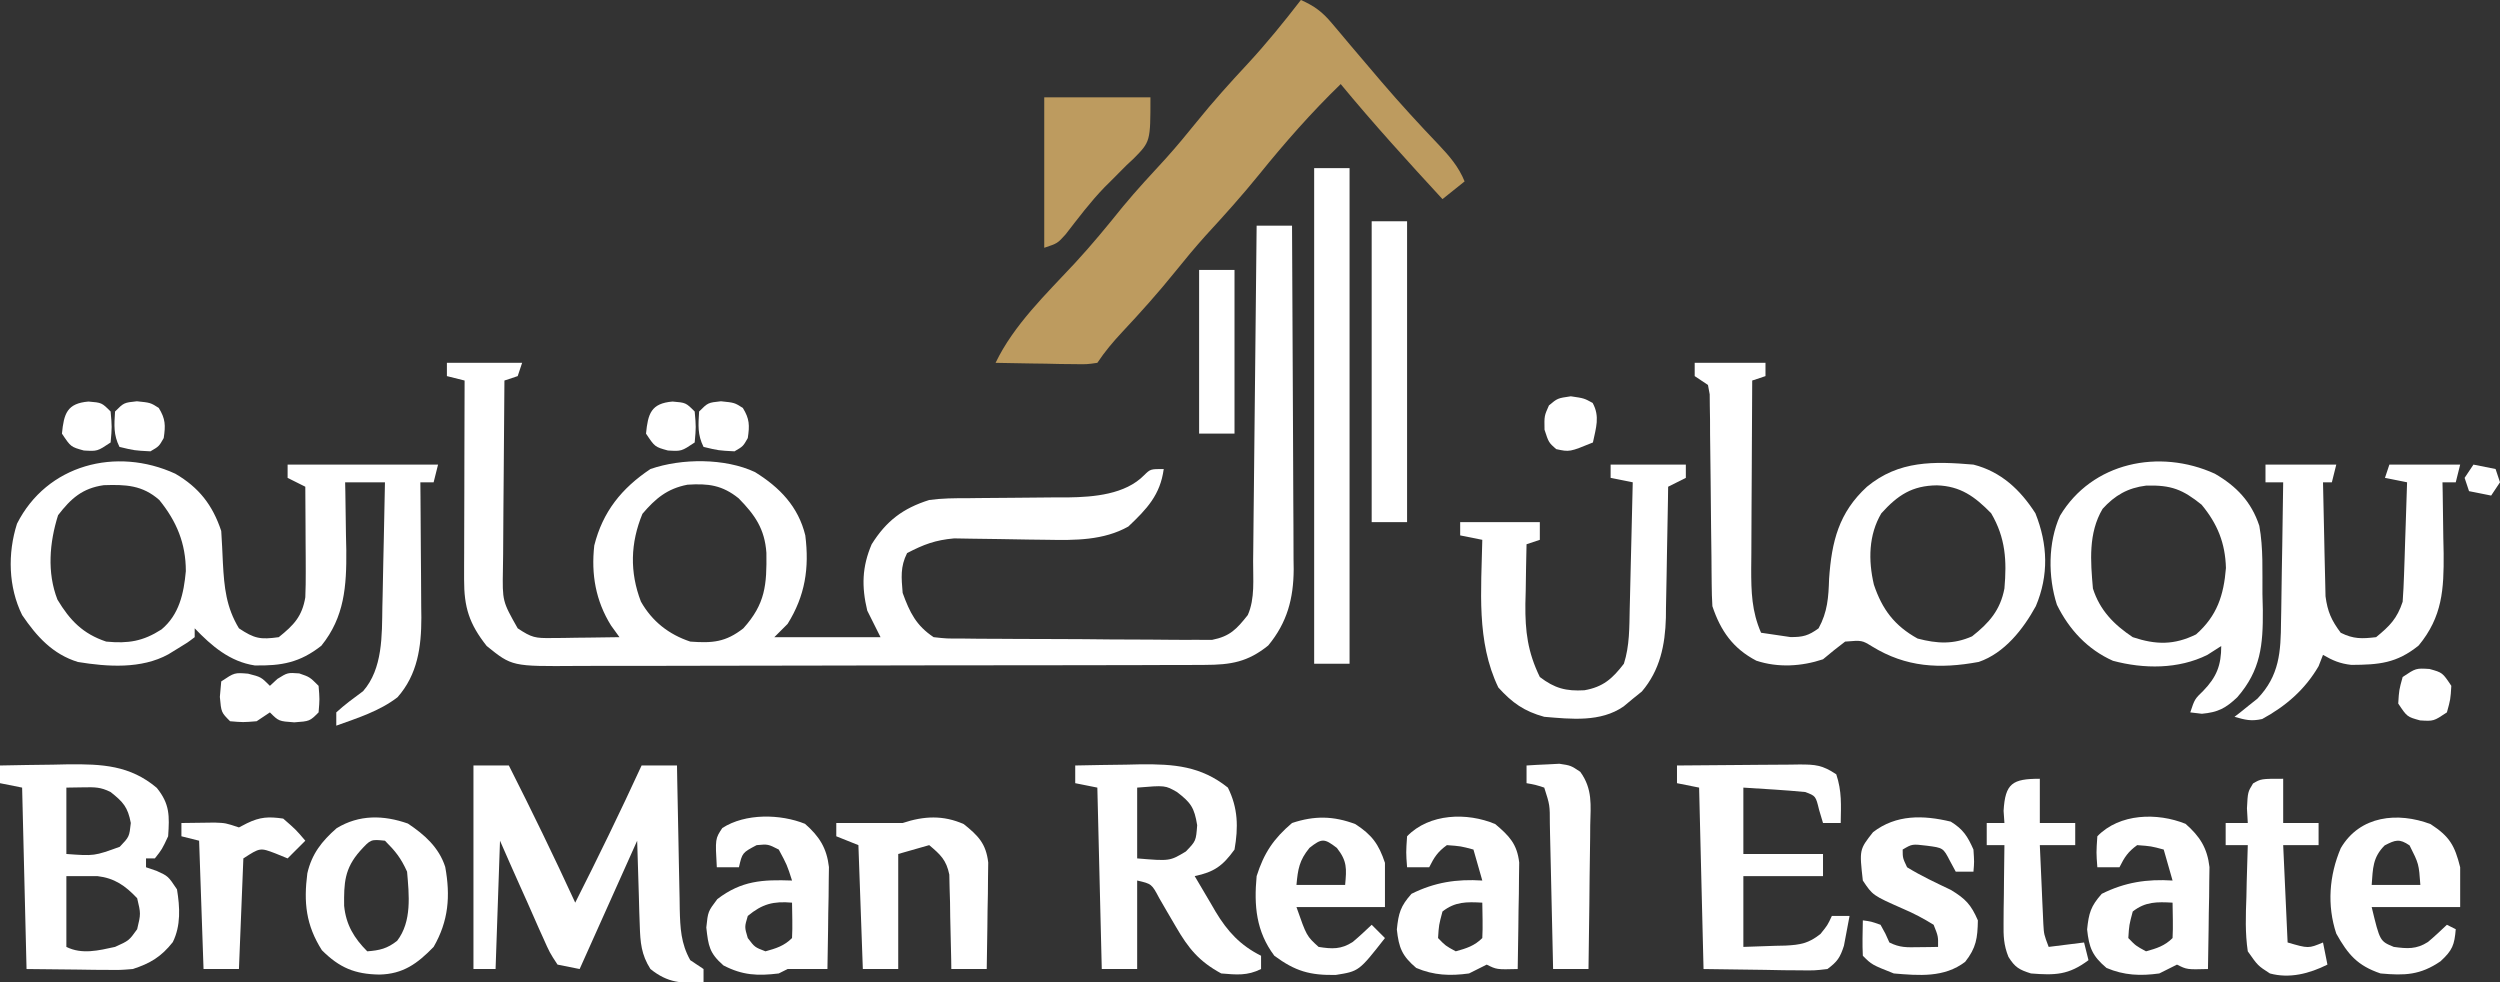 <?xml version="1.0" encoding="UTF-8"?>
<svg version="1.1" xmlns="http://www.w3.org/2000/svg" width="565" height="222">
<rect width="100%" height="100%" fill="#333333" stroke="none"/>
<path d="M0 0 C2.64 0 5.28 0 8 0 C8.07 10.814 8.123 21.628 8.155 32.442 C8.171 37.464 8.192 42.486 8.226 47.508 C8.259 52.358 8.277 57.208 8.285 62.058 C8.29 63.904 8.301 65.751 8.317 67.598 C8.339 70.192 8.342 72.786 8.341 75.381 C8.351 76.138 8.362 76.894 8.373 77.674 C8.335 84.26 6.912 89.686 2.625 94.875 C-2.002 98.62 -5.819 99.251 -11.704 99.267 C-12.365 99.272 -13.026 99.276 -13.707 99.281 C-15.914 99.294 -18.121 99.292 -20.328 99.291 C-21.913 99.297 -23.498 99.303 -25.084 99.311 C-29.386 99.329 -33.687 99.333 -37.989 99.335 C-40.678 99.336 -43.367 99.34 -46.055 99.346 C-55.439 99.364 -64.823 99.372 -74.207 99.371 C-82.948 99.369 -91.689 99.391 -100.431 99.422 C-107.941 99.448 -115.451 99.459 -122.961 99.458 C-127.445 99.457 -131.928 99.463 -136.411 99.484 C-140.628 99.503 -144.845 99.504 -149.063 99.489 C-150.608 99.487 -152.153 99.492 -153.698 99.504 C-168.284 99.611 -168.284 99.611 -174 95 C-177.974 89.98 -179.129 86.236 -179.114 79.956 C-179.113 78.455 -179.113 78.455 -179.113 76.924 C-179.108 75.85 -179.103 74.777 -179.098 73.672 C-179.096 72.016 -179.096 72.016 -179.093 70.326 C-179.088 66.801 -179.075 63.275 -179.062 59.75 C-179.057 57.359 -179.053 54.969 -179.049 52.578 C-179.038 46.719 -179.021 40.859 -179 35 C-180.32 34.67 -181.64 34.34 -183 34 C-183 33.01 -183 32.02 -183 31 C-177.39 31 -171.78 31 -166 31 C-166.33 31.99 -166.66 32.98 -167 34 C-168.485 34.495 -168.485 34.495 -170 35 C-170.076 42.172 -170.129 49.343 -170.165 56.515 C-170.18 58.954 -170.2 61.394 -170.226 63.833 C-170.263 67.341 -170.28 70.848 -170.293 74.355 C-170.308 75.445 -170.324 76.535 -170.34 77.658 C-170.464 84.872 -170.464 84.872 -167 91 C-163.796 93.136 -163.004 93.242 -159.332 93.195 C-158.439 93.189 -157.547 93.182 -156.627 93.176 C-155.698 93.159 -154.769 93.142 -153.812 93.125 C-152.872 93.116 -151.932 93.107 -150.963 93.098 C-148.642 93.074 -146.321 93.041 -144 93 C-144.63 92.129 -145.261 91.257 -145.91 90.359 C-149.368 84.801 -150.425 78.795 -149.695 72.281 C-147.787 64.647 -143.489 59.326 -137 55 C-129.952 52.555 -120.151 52.512 -113.375 55.688 C-107.781 59.158 -103.594 63.476 -102 70 C-101.079 77.409 -102.024 83.617 -106 90 C-106.99 90.99 -107.98 91.98 -109 93 C-101.08 93 -93.16 93 -85 93 C-85.99 91.02 -86.98 89.04 -88 87 C-89.305 81.579 -89.187 77.105 -87 72 C-83.7 66.735 -79.959 63.882 -74 62 C-71.1 61.6 -68.244 61.582 -65.32 61.594 C-64.508 61.583 -63.696 61.572 -62.859 61.561 C-60.281 61.527 -57.703 61.511 -55.125 61.5 C-51.731 61.485 -48.339 61.451 -44.945 61.406 C-44.183 61.409 -43.42 61.412 -42.634 61.415 C-36.82 61.336 -29.693 60.75 -25.429 56.396 C-24 55 -24 55 -21 55 C-21.776 60.854 -24.815 64.038 -29 68 C-34.611 71.148 -41.042 71.113 -47.34 70.992 C-48.747 70.975 -50.154 70.958 -51.561 70.941 C-53.75 70.91 -55.94 70.875 -58.13 70.829 C-60.262 70.786 -62.394 70.763 -64.527 70.742 C-65.793 70.72 -67.059 70.698 -68.363 70.675 C-72.626 71.056 -75.219 72.035 -79 74 C-80.564 77.129 -80.28 79.527 -80 83 C-78.391 87.421 -76.962 90.359 -73 93 C-70.063 93.326 -70.063 93.326 -66.68 93.306 C-64.723 93.33 -64.723 93.33 -62.726 93.355 C-61.299 93.361 -59.872 93.367 -58.445 93.371 C-56.982 93.38 -55.518 93.389 -54.055 93.398 C-50.987 93.415 -47.918 93.423 -44.85 93.426 C-40.923 93.431 -36.998 93.469 -33.071 93.514 C-30.048 93.544 -27.025 93.551 -24.002 93.552 C-22.554 93.556 -21.107 93.569 -19.66 93.59 C-17.633 93.617 -15.606 93.609 -13.579 93.599 C-12.426 93.604 -11.274 93.61 -10.087 93.615 C-6.019 92.805 -4.547 91.211 -2 88 C-0.341 84.262 -0.825 79.873 -0.795 75.835 C-0.785 75.015 -0.775 74.195 -0.765 73.35 C-0.733 70.645 -0.708 67.94 -0.684 65.234 C-0.663 63.357 -0.642 61.479 -0.621 59.602 C-0.565 54.663 -0.516 49.725 -0.468 44.786 C-0.418 39.745 -0.362 34.705 -0.307 29.664 C-0.199 19.776 -0.098 9.888 0 0 Z M-138.812 65.125 C-141.532 71.709 -141.707 78.292 -139.156 84.953 C-136.621 89.441 -132.841 92.386 -128 94 C-122.98 94.372 -120.003 94.137 -116 91 C-111.015 85.461 -110.697 81.177 -110.793 73.941 C-111.174 68.529 -113.37 65.387 -117.062 61.625 C-120.787 58.627 -123.932 58.236 -128.633 58.543 C-133.203 59.425 -135.861 61.664 -138.812 65.125 Z " fill="#FFFFFF" transform="translate(284,51)"/>
<path d="M0 0 C3.042 1.338 4.876 2.706 7 5.25 C7.605 5.963 8.209 6.676 8.832 7.41 C9.547 8.265 10.263 9.119 11 10 C12.89 12.234 14.788 14.462 16.688 16.688 C17.447 17.58 17.447 17.58 18.222 18.491 C22.4 23.37 26.727 28.095 31.167 32.737 C33.615 35.331 35.648 37.675 37 41 C35.35 42.32 33.7 43.64 32 45 C24.151 36.484 16.373 27.937 9 19 C2.395 25.392 -3.662 32.292 -9.438 39.438 C-13.299 44.213 -17.377 48.737 -21.535 53.254 C-23.927 55.919 -26.193 58.648 -28.438 61.438 C-32.234 66.15 -36.234 70.617 -40.371 75.029 C-42.472 77.28 -44.286 79.429 -46 82 C-48.338 82.341 -48.338 82.341 -51.227 82.293 C-52.258 82.283 -53.289 82.274 -54.352 82.264 C-55.972 82.226 -55.972 82.226 -57.625 82.188 C-58.713 82.174 -59.801 82.16 -60.922 82.146 C-63.615 82.111 -66.307 82.062 -69 82 C-64.877 73.412 -57.539 66.417 -51.09 59.485 C-47.287 55.374 -43.758 51.078 -40.246 46.715 C-37.118 42.934 -33.787 39.355 -30.465 35.746 C-28.073 33.081 -25.807 30.352 -23.562 27.562 C-19.892 23.01 -16.022 18.713 -12.04 14.437 C-7.77 9.821 -3.841 4.974 0 0 Z " fill="#BD9B5F" transform="translate(294,0)"/>
<path d="M0 0 C5.328 3.111 8.409 7.039 10.375 12.938 C10.528 15.353 10.649 17.77 10.75 20.188 C11.051 25.688 11.491 30.167 14.375 34.938 C17.893 37.283 19.233 37.517 23.375 36.938 C26.792 34.204 28.652 32.232 29.375 27.938 C29.456 25.986 29.483 24.031 29.473 22.078 C29.469 20.963 29.466 19.848 29.463 18.699 C29.455 17.54 29.446 16.381 29.438 15.188 C29.433 14.013 29.428 12.839 29.424 11.629 C29.412 8.732 29.396 5.835 29.375 2.938 C28.055 2.277 26.735 1.617 25.375 0.938 C25.375 -0.052 25.375 -1.042 25.375 -2.062 C36.595 -2.062 47.815 -2.062 59.375 -2.062 C59.045 -0.743 58.715 0.578 58.375 1.938 C57.385 1.938 56.395 1.938 55.375 1.938 C55.385 3.022 55.396 4.106 55.407 5.223 C55.443 9.269 55.466 13.315 55.485 17.361 C55.495 19.108 55.509 20.855 55.526 22.601 C55.55 25.121 55.562 27.64 55.57 30.16 C55.581 30.933 55.591 31.707 55.602 32.503 C55.603 39.101 54.763 45.374 50.215 50.516 C46.164 53.646 41.151 55.216 36.375 56.938 C36.375 55.947 36.375 54.958 36.375 53.938 C38.29 52.178 40.337 50.686 42.43 49.145 C46.894 44.08 46.692 36.514 46.789 30.062 C46.808 29.253 46.828 28.443 46.848 27.608 C46.907 25.051 46.954 22.495 47 19.938 C47.038 18.191 47.077 16.445 47.117 14.699 C47.213 10.445 47.297 6.192 47.375 1.938 C44.405 1.938 41.435 1.938 38.375 1.938 C38.391 2.648 38.406 3.358 38.423 4.09 C38.486 7.351 38.524 10.613 38.562 13.875 C38.588 14.992 38.613 16.109 38.639 17.26 C38.71 25.388 38.243 32.39 33 38.875 C28.147 42.688 24.035 43.437 17.945 43.328 C12.324 42.474 8.211 38.937 4.375 34.938 C4.375 35.597 4.375 36.258 4.375 36.938 C2.73 38.191 2.73 38.191 0.562 39.5 C-0.145 39.934 -0.853 40.369 -1.582 40.816 C-7.682 44.164 -15.302 43.645 -22.012 42.547 C-27.711 40.8 -31.339 36.786 -34.625 31.938 C-37.745 25.614 -37.917 17.993 -35.785 11.301 C-29.052 -2.052 -13.367 -6.149 0 0 Z M-26.5 9.375 C-28.44 15.517 -29.028 22.353 -26.641 28.453 C-23.821 33.152 -20.889 36.183 -15.625 37.938 C-10.62 38.419 -7.304 37.87 -3.133 35.195 C0.887 31.842 1.914 27.051 2.375 22.016 C2.375 15.781 0.307 10.769 -3.625 5.938 C-7.461 2.552 -11.259 2.421 -16.188 2.59 C-21.021 3.279 -23.607 5.614 -26.5 9.375 Z " fill="#FFFFFF" transform="translate(39.625,107.062)"/>
<path d="M0 0 C5.28 0 10.56 0 16 0 C16 0.99 16 1.98 16 3 C15.01 3.33 14.02 3.66 13 4 C12.949 11.153 12.914 18.307 12.89 25.46 C12.88 27.893 12.866 30.325 12.849 32.758 C12.825 36.258 12.814 39.758 12.805 43.258 C12.794 44.342 12.784 45.427 12.773 46.544 C12.773 51.759 12.877 56.129 15 61 C16.414 61.224 17.832 61.428 19.25 61.625 C20.039 61.741 20.828 61.857 21.641 61.977 C24.45 62.004 25.731 61.658 28 60 C30.029 56.297 30.243 52.982 30.375 48.812 C30.956 40.382 32.565 33.843 38.938 28 C46.157 22.029 54.058 22.249 63 23 C69.223 24.594 73.576 28.661 77 34 C79.818 41.044 80.036 48.004 77.105 54.98 C74.244 60.208 70.018 65.603 64.203 67.594 C55.369 69.223 47.803 68.834 40.086 64.094 C37.802 62.69 37.802 62.69 34 63 C32.297 64.287 30.629 65.621 29 67 C24.146 68.618 18.844 68.939 13.93 67.316 C8.646 64.56 5.85 60.549 4 55 C3.9 53.369 3.854 51.735 3.842 50.101 C3.832 49.107 3.822 48.113 3.811 47.088 C3.804 46.016 3.797 44.944 3.789 43.84 C3.761 41.58 3.732 39.32 3.703 37.061 C3.662 33.49 3.625 29.919 3.599 26.348 C3.571 22.908 3.525 19.468 3.477 16.027 C3.473 14.953 3.47 13.879 3.467 12.773 C3.45 11.782 3.434 10.791 3.417 9.769 C3.408 8.895 3.4 8.02 3.392 7.119 C3.263 6.419 3.133 5.72 3 5 C2.01 4.34 1.02 3.68 0 3 C0 2.01 0 1.02 0 0 Z M42.188 34 C39.284 38.89 39.218 44.658 40.496 50.121 C42.358 55.684 45.135 59.417 50.375 62.312 C54.803 63.472 58.456 63.682 62.688 61.812 C66.564 58.774 69.077 55.865 70 51 C70.548 44.704 70.278 39.572 67 34 C63.32 30.222 60.065 27.859 54.75 27.688 C49.151 27.751 45.926 29.875 42.188 34 Z " fill="#FFFFFF" transform="translate(383,82)"/>
<path d="M0 0 C2.64 0 5.28 0 8 0 C13.186 10.251 18.201 20.562 23 31 C28.186 20.749 33.201 10.438 38 0 C40.64 0 43.28 0 46 0 C46.03 1.733 46.03 1.733 46.06 3.501 C46.136 7.797 46.225 12.092 46.317 16.388 C46.356 18.245 46.39 20.103 46.422 21.96 C46.468 24.634 46.526 27.307 46.586 29.98 C46.597 30.808 46.609 31.635 46.621 32.487 C46.728 36.698 46.882 40.242 49 44 C49.99 44.66 50.98 45.32 52 46 C52 46.99 52 47.98 52 49 C47.027 49.293 43.956 49.165 40 46 C37.918 42.732 37.703 39.973 37.586 36.141 C37.55 35.135 37.515 34.13 37.478 33.095 C37.444 31.826 37.41 30.557 37.375 29.25 C37.251 25.207 37.127 21.165 37 17 C32.71 26.57 28.42 36.14 24 46 C22.35 45.67 20.7 45.34 19 45 C17.239 42.316 17.239 42.316 15.668 38.777 C15.386 38.157 15.105 37.537 14.815 36.898 C13.921 34.919 13.054 32.929 12.188 30.938 C11.586 29.592 10.982 28.248 10.377 26.904 C8.895 23.612 7.449 20.308 6 17 C5.67 26.57 5.34 36.14 5 46 C3.35 46 1.7 46 0 46 C0 30.82 0 15.64 0 0 Z " fill="#FFFFFF" transform="translate(107,173)"/>
<path d="M0 0 C4.86 2.814 8.245 6.319 10.044 11.776 C10.965 16.835 10.709 22.062 10.75 27.188 C10.779 28.39 10.808 29.593 10.838 30.832 C10.894 38.671 10.386 44.399 5.06 50.521 C2.414 53.024 0.701 53.913 -2.938 54.25 C-3.804 54.147 -4.67 54.044 -5.562 53.938 C-4.562 50.938 -4.562 50.938 -2.625 49.062 C0.406 45.94 1.438 43.267 1.438 38.938 C0.406 39.597 -0.625 40.258 -1.688 40.938 C-8.228 44.196 -16.044 44.146 -23.031 42.277 C-28.768 39.729 -32.961 35.207 -35.703 29.609 C-37.722 23.332 -37.728 15.566 -35 9.5 C-27.767 -2.589 -12.571 -5.729 0 0 Z M-25.375 7.938 C-28.629 13.418 -28.098 19.777 -27.562 25.938 C-26.003 30.861 -22.819 34.1 -18.562 36.938 C-13.28 38.698 -9.186 38.734 -4.25 36.312 C0.504 32.111 2 27.481 2.5 21.309 C2.351 15.671 0.575 11.308 -3 7 C-7.284 3.552 -9.864 2.525 -15.535 2.684 C-19.678 3.202 -22.603 4.879 -25.375 7.938 Z " fill="#FFFFFF" transform="translate(500.562,107.062)"/>
<path d="M0 0 C4 -0.088 7.999 -0.141 12 -0.188 C13.125 -0.213 14.251 -0.238 15.41 -0.264 C23.036 -0.331 29.378 -0.065 35.438 5.062 C38.38 8.712 38.315 11.347 38 16 C36.625 18.938 36.625 18.938 35 21 C34.34 21 33.68 21 33 21 C33 21.66 33 22.32 33 23 C33.784 23.268 34.568 23.536 35.375 23.812 C38 25 38 25 40 28 C40.66 32.039 40.896 36.183 39.055 39.918 C36.468 43.212 33.912 44.752 30 46 C27.229 46.227 27.229 46.227 24.262 46.195 C22.819 46.188 22.819 46.188 21.346 46.18 C20.139 46.162 18.932 46.144 17.688 46.125 C13.831 46.084 9.974 46.042 6 46 C5.67 32.47 5.34 18.94 5 5 C3.35 4.67 1.7 4.34 0 4 C0 2.68 0 1.36 0 0 Z M15 5 C15 9.95 15 14.9 15 20 C21.295 20.462 21.295 20.462 27.062 18.375 C29.227 16.108 29.227 16.108 29.562 13 C28.887 9.397 27.833 8.25 25 6 C22.713 4.856 21.407 4.897 18.875 4.938 C16.957 4.968 16.957 4.968 15 5 Z M15 25 C15 30.28 15 35.56 15 41 C18.506 42.753 22.269 41.817 26 41 C29.148 39.583 29.148 39.583 31 37 C31.833 33.5 31.833 33.5 31 30 C28.308 27.158 25.902 25.459 22 25 C19.69 25 17.38 25 15 25 Z " fill="#FFFFFF" transform="translate(0,173)"/>
<path d="M0 0 C5.28 0 10.56 0 16 0 C15.67 1.32 15.34 2.64 15 4 C14.34 4 13.68 4 13 4 C13.069 8.039 13.157 12.077 13.262 16.115 C13.296 17.488 13.324 18.86 13.346 20.233 C13.38 22.211 13.434 24.19 13.488 26.168 C13.514 27.357 13.541 28.545 13.568 29.77 C14.035 33.264 14.905 35.192 17 38 C19.889 39.444 21.796 39.377 25 39 C28.102 36.45 29.726 34.823 31 31 C31.15 28.936 31.248 26.869 31.316 24.801 C31.379 22.988 31.379 22.988 31.443 21.139 C31.483 19.876 31.522 18.613 31.562 17.312 C31.627 15.401 31.627 15.401 31.693 13.451 C31.8 10.301 31.902 7.151 32 4 C29.525 3.505 29.525 3.505 27 3 C27.33 2.01 27.66 1.02 28 0 C33.28 0 38.56 0 44 0 C43.67 1.32 43.34 2.64 43 4 C42.01 4 41.02 4 40 4 C40.016 4.746 40.031 5.491 40.048 6.26 C40.11 9.673 40.149 13.086 40.188 16.5 C40.213 17.673 40.238 18.846 40.264 20.055 C40.332 28.186 39.981 34.391 34.625 40.875 C29.633 44.916 25.658 45.227 19.402 45.266 C16.85 44.983 15.204 44.283 13 43 C12.67 43.846 12.34 44.691 12 45.562 C8.92 50.856 4.616 54.573 -0.75 57.5 C-3.252 58.056 -4.576 57.693 -7 57 C-6.529 56.636 -6.059 56.273 -5.574 55.898 C-4.952 55.396 -4.329 54.893 -3.688 54.375 C-2.765 53.644 -2.765 53.644 -1.824 52.898 C3.185 47.685 3.461 42.279 3.512 35.445 C3.53 34.544 3.548 33.642 3.566 32.713 C3.62 29.851 3.654 26.988 3.688 24.125 C3.721 22.177 3.755 20.229 3.791 18.281 C3.876 13.521 3.943 8.761 4 4 C2.68 4 1.36 4 0 4 C0 2.68 0 1.36 0 0 Z " fill="#FFFFFF" transform="translate(512,105)"/>
<path d="M0 0 C3.833 -0.088 7.666 -0.141 11.5 -0.188 C13.116 -0.225 13.116 -0.225 14.766 -0.264 C22.316 -0.333 28.397 0.118 34.5 5 C36.801 9.603 36.885 13.961 36 19 C33.326 22.713 31.379 24.083 27 25 C28.218 27.091 29.448 29.172 30.688 31.25 C31.027 31.837 31.367 32.423 31.717 33.027 C34.409 37.506 37.304 40.652 42 43 C42 43.99 42 44.98 42 46 C38.89 47.555 36.437 47.286 33 47 C27.987 44.282 25.581 41.335 22.75 36.438 C21.752 34.734 21.752 34.734 20.734 32.996 C20.162 32.007 19.59 31.019 19 30 C17.278 26.752 17.278 26.752 14 26 C14 32.6 14 39.2 14 46 C11.36 46 8.72 46 6 46 C5.67 32.47 5.34 18.94 5 5 C3.35 4.67 1.7 4.34 0 4 C0 2.68 0 1.36 0 0 Z M14 5 C14 10.28 14 15.56 14 21 C21.381 21.616 21.381 21.616 25 19.438 C27.291 17.062 27.291 17.062 27.562 13.5 C26.925 9.535 26.138 8.399 23 6 C20.329 4.478 20.329 4.478 14 5 Z " fill="#FFFFFF" transform="translate(243,173)"/>
<path d="M0 0 C5.61 0 11.22 0 17 0 C17 0.99 17 1.98 17 3 C15.02 3.99 15.02 3.99 13 5 C12.985 6.049 12.971 7.097 12.956 8.178 C12.897 12.099 12.82 16.02 12.738 19.941 C12.704 21.633 12.676 23.324 12.654 25.016 C12.62 27.459 12.567 29.901 12.512 32.344 C12.502 33.463 12.502 33.463 12.492 34.605 C12.323 40.766 11.167 46.453 7.062 51.277 C6.382 51.825 5.701 52.373 5 52.938 C4.319 53.503 3.639 54.069 2.938 54.652 C-2.265 58.271 -8.951 57.508 -15 57 C-19.525 55.759 -22.241 53.839 -25.375 50.375 C-30.393 39.954 -29.214 28.29 -29 17 C-30.65 16.67 -32.3 16.34 -34 16 C-34 15.01 -34 14.02 -34 13 C-28.06 13 -22.12 13 -16 13 C-16 14.32 -16 15.64 -16 17 C-16.99 17.33 -17.98 17.66 -19 18 C-19.088 21.5 -19.141 24.999 -19.188 28.5 C-19.213 29.482 -19.238 30.465 -19.264 31.477 C-19.326 37.719 -18.741 42.356 -16 48 C-12.66 50.563 -10.057 51.241 -5.938 51 C-1.722 50.265 0.384 48.409 3 45 C4.305 40.919 4.226 36.763 4.316 32.516 C4.337 31.7 4.358 30.884 4.379 30.044 C4.445 27.446 4.504 24.848 4.562 22.25 C4.606 20.486 4.649 18.721 4.693 16.957 C4.8 12.638 4.902 8.319 5 4 C2.525 3.505 2.525 3.505 0 3 C0 2.01 0 1.02 0 0 Z " fill="#FFFFFF" transform="translate(364,105)"/>
<path d="M0 0 C2.64 0 5.28 0 8 0 C8 36.96 8 73.92 8 112 C5.36 112 2.72 112 0 112 C0 75.04 0 38.08 0 0 Z " fill="#FFFFFF" transform="translate(297,38)"/>
<path d="M0 0 C4.645 -0.049 9.289 -0.086 13.934 -0.11 C15.514 -0.12 17.095 -0.134 18.675 -0.151 C20.946 -0.175 23.217 -0.186 25.488 -0.195 C26.548 -0.211 26.548 -0.211 27.629 -0.227 C31.322 -0.227 32.839 -0.107 36 2 C37.283 5.85 37.066 8.947 37 13 C35.68 13 34.36 13 33 13 C32.711 12.031 32.422 11.061 32.125 10.062 C31.358 6.893 31.358 6.893 29 6 C24.34 5.547 19.673 5.297 15 5 C15 9.95 15 14.9 15 20 C20.94 20 26.88 20 33 20 C33 21.65 33 23.3 33 25 C27.06 25 21.12 25 15 25 C15 30.28 15 35.56 15 41 C17.392 40.917 19.785 40.835 22.25 40.75 C22.997 40.734 23.743 40.718 24.513 40.702 C27.905 40.529 29.739 40.207 32.422 38.078 C34.031 36.092 34.031 36.092 35 34 C36.32 34 37.64 34 39 34 C38.743 35.44 38.469 36.877 38.188 38.312 C38.037 39.113 37.886 39.914 37.73 40.738 C36.868 43.41 36.252 44.328 34 46 C31.089 46.341 31.089 46.341 27.582 46.293 C26.453 46.285 25.323 46.278 24.159 46.27 C22.725 46.243 21.29 46.216 19.812 46.188 C15.254 46.126 10.696 46.064 6 46 C5.67 32.47 5.34 18.94 5 5 C3.35 4.67 1.7 4.34 0 4 C0 2.68 0 1.36 0 0 Z " fill="#FFFFFF" transform="translate(379,173)"/>
<path d="M0 0 C3.229 2.837 4.906 5.455 5.403 9.767 C5.387 10.83 5.372 11.893 5.355 12.988 C5.346 14.145 5.336 15.302 5.326 16.494 C5.301 17.692 5.276 18.891 5.25 20.125 C5.23 21.951 5.23 21.951 5.209 23.814 C5.174 26.814 5.124 29.813 5.062 32.812 C2.062 32.812 -0.938 32.812 -3.938 32.812 C-4.928 33.307 -4.928 33.307 -5.938 33.812 C-10.725 34.397 -14.108 34.242 -18.438 32 C-21.618 29.217 -21.851 27.588 -22.312 23.438 C-21.938 19.812 -21.938 19.812 -19.812 17 C-14.315 12.817 -9.595 12.583 -2.938 12.812 C-4.068 9.286 -4.068 9.286 -5.938 5.812 C-8.368 4.576 -8.368 4.576 -10.938 4.812 C-14.186 6.535 -14.186 6.535 -14.938 9.812 C-16.587 9.812 -18.238 9.812 -19.938 9.812 C-20.303 3.36 -20.303 3.36 -18.688 0.938 C-13.474 -2.414 -5.566 -2.25 0 0 Z M-12.938 20.812 C-13.688 23.312 -13.688 23.312 -12.938 25.812 C-11.361 27.891 -11.361 27.891 -8.938 28.812 C-6.545 28.145 -4.717 27.592 -2.938 25.812 C-2.866 24.46 -2.854 23.104 -2.875 21.75 C-2.896 20.451 -2.916 19.151 -2.938 17.812 C-7.155 17.451 -9.649 18.087 -12.938 20.812 Z " fill="#FFFFFF" transform="translate(181.938,186.188)"/>
<path d="M0 0 C3.739 2.493 7.004 5.374 8.434 9.797 C9.631 16.363 9.199 22.004 5.812 27.875 C2.126 31.67 -1.106 34.016 -6.438 34.125 C-11.985 34.045 -15.475 32.587 -19.438 28.625 C-23.06 22.933 -23.576 17.79 -22.73 11.242 C-21.72 6.838 -19.459 3.993 -16.125 1.062 C-11.019 -2.067 -5.472 -1.931 0 0 Z M-10.812 6.188 C-14.361 10.203 -14.464 13.464 -14.414 18.586 C-13.991 22.862 -12.173 25.889 -9.188 28.875 C-6.364 28.658 -4.677 28.259 -2.438 26.5 C0.935 22.115 0.257 16.114 -0.188 10.875 C-1.571 7.794 -2.826 6.237 -5.188 3.875 C-8.395 3.544 -8.395 3.544 -10.812 6.188 Z " fill="#FFFFFF" transform="translate(92.188,186.125)"/>
<path d="M0 0 C3.152 2.674 4.913 4.466 5.403 8.683 C5.387 9.793 5.372 10.903 5.355 12.047 C5.346 13.252 5.336 14.457 5.326 15.699 C5.301 16.953 5.276 18.208 5.25 19.5 C5.23 21.405 5.23 21.405 5.209 23.348 C5.174 26.482 5.124 29.616 5.062 32.75 C0.312 32.875 0.312 32.875 -1.938 31.75 C-3.273 32.413 -4.606 33.08 -5.938 33.75 C-10.215 34.339 -13.891 34.195 -17.875 32.5 C-21.064 29.794 -21.809 27.957 -22.25 23.812 C-21.873 20.114 -21.426 18.54 -18.938 15.75 C-13.704 13.138 -8.718 12.381 -2.938 12.75 C-3.598 10.44 -4.258 8.13 -4.938 5.75 C-7.788 4.983 -7.788 4.983 -10.938 4.75 C-13.019 6.257 -13.794 7.462 -14.938 9.75 C-16.587 9.75 -18.238 9.75 -19.938 9.75 C-20.188 6.438 -20.188 6.438 -19.938 2.75 C-14.932 -2.428 -6.358 -2.705 0 0 Z M-11.938 19.75 C-12.753 22.809 -12.753 22.809 -12.938 25.75 C-11.263 27.486 -11.263 27.486 -8.938 28.75 C-6.545 28.082 -4.717 27.529 -2.938 25.75 C-2.866 24.398 -2.854 23.042 -2.875 21.688 C-2.896 20.388 -2.916 19.089 -2.938 17.75 C-6.478 17.553 -9.082 17.507 -11.938 19.75 Z " fill="#FFFFFF" transform="translate(337.938,186.25)"/>
<path d="M0 0 C3.229 2.837 4.906 5.455 5.403 9.767 C5.387 10.83 5.372 11.893 5.355 12.988 C5.346 14.145 5.336 15.302 5.326 16.494 C5.301 17.692 5.276 18.891 5.25 20.125 C5.23 21.951 5.23 21.951 5.209 23.814 C5.174 26.814 5.124 29.813 5.062 32.812 C0.312 32.938 0.312 32.938 -1.938 31.812 C-3.273 32.476 -4.606 33.143 -5.938 33.812 C-10.215 34.402 -13.891 34.258 -17.875 32.562 C-21.064 29.856 -21.809 28.019 -22.25 23.875 C-21.873 20.176 -21.426 18.602 -18.938 15.812 C-13.704 13.201 -8.718 12.444 -2.938 12.812 C-3.598 10.502 -4.258 8.193 -4.938 5.812 C-7.788 5.045 -7.788 5.045 -10.938 4.812 C-13.019 6.32 -13.794 7.525 -14.938 9.812 C-16.587 9.812 -18.238 9.812 -19.938 9.812 C-20.188 6.5 -20.188 6.5 -19.938 2.812 C-14.92 -2.378 -6.405 -2.589 0 0 Z M-11.938 19.812 C-12.753 22.872 -12.753 22.872 -12.938 25.812 C-11.263 27.549 -11.263 27.549 -8.938 28.812 C-6.545 28.145 -4.717 27.592 -2.938 25.812 C-2.866 24.46 -2.854 23.104 -2.875 21.75 C-2.896 20.451 -2.916 19.151 -2.938 17.812 C-6.478 17.616 -9.082 17.569 -11.938 19.812 Z " fill="#FFFFFF" transform="translate(493.938,186.188)"/>
<path d="M0 0 C4.282 2.788 5.447 4.79 6.688 9.75 C6.688 12.72 6.688 15.69 6.688 18.75 C0.087 18.75 -6.513 18.75 -13.312 18.75 C-11.455 26.462 -11.455 26.462 -8.312 27.75 C-5.3 28.161 -3.198 28.323 -0.586 26.633 C0.889 25.396 2.294 24.077 3.688 22.75 C4.348 23.08 5.008 23.41 5.688 23.75 C5.389 27.328 4.945 28.512 2.25 31 C-2.347 34.14 -5.834 34.249 -11.312 33.75 C-16.527 31.979 -18.639 29.503 -21.312 24.75 C-23.433 18.387 -22.921 11.589 -20.301 5.441 C-15.967 -1.976 -7.382 -2.785 0 0 Z M-10.375 4.812 C-13.105 7.542 -13.029 9.996 -13.312 13.75 C-9.682 13.75 -6.053 13.75 -2.312 13.75 C-2.653 8.976 -2.653 8.976 -4.75 4.812 C-7.059 3.243 -7.925 3.55 -10.375 4.812 Z " fill="#FFFFFF" transform="translate(549.312,186.25)"/>
<path d="M0 0 C3.273 2.618 5.032 4.412 5.528 8.683 C5.505 10.348 5.505 10.348 5.48 12.047 C5.466 13.855 5.466 13.855 5.451 15.699 C5.426 16.953 5.401 18.208 5.375 19.5 C5.355 21.405 5.355 21.405 5.334 23.348 C5.299 26.482 5.249 29.616 5.188 32.75 C2.547 32.75 -0.092 32.75 -2.812 32.75 C-2.827 31.691 -2.827 31.691 -2.841 30.61 C-2.895 27.406 -2.978 24.203 -3.062 21 C-3.077 19.889 -3.091 18.778 -3.105 17.633 C-3.138 16.563 -3.17 15.493 -3.203 14.391 C-3.224 13.406 -3.245 12.422 -3.267 11.407 C-3.945 8.104 -5.27 6.885 -7.812 4.75 C-10.123 5.41 -12.432 6.07 -14.812 6.75 C-14.812 15.33 -14.812 23.91 -14.812 32.75 C-17.453 32.75 -20.093 32.75 -22.812 32.75 C-23.142 23.51 -23.473 14.27 -23.812 4.75 C-26.288 3.76 -26.288 3.76 -28.812 2.75 C-28.812 1.76 -28.812 0.77 -28.812 -0.25 C-23.812 -0.25 -18.812 -0.25 -13.812 -0.25 C-8.988 -1.858 -4.623 -2.055 0 0 Z " fill="#FFFFFF" transform="translate(217.812,186.25)"/>
<path d="M0 0 C3.765 2.451 5.276 4.517 6.688 8.75 C6.688 12.05 6.688 15.35 6.688 18.75 C0.087 18.75 -6.513 18.75 -13.312 18.75 C-11.024 25.286 -11.024 25.286 -8.312 27.75 C-5.274 28.233 -3.223 28.341 -0.586 26.629 C0.89 25.395 2.294 24.077 3.688 22.75 C4.678 23.74 5.668 24.73 6.688 25.75 C0.816 33.253 0.816 33.253 -4.426 34.086 C-10.268 34.19 -13.585 33.248 -18.312 29.75 C-22.434 24.254 -22.935 18.436 -22.312 11.75 C-20.659 6.529 -18.484 3.296 -14.312 -0.25 C-9.235 -1.943 -4.936 -1.863 0 0 Z M-10.375 5.375 C-12.674 8.193 -12.988 10.176 -13.312 13.75 C-9.682 13.75 -6.053 13.75 -2.312 13.75 C-1.976 10.047 -1.835 8.355 -4.188 5.375 C-7.025 3.205 -7.566 3.162 -10.375 5.375 Z " fill="#FFFFFF" transform="translate(306.312,186.25)"/>
<path d="M0 0 C2.796 1.727 3.802 3.318 5.125 6.312 C5.312 9.125 5.312 9.125 5.125 11.312 C3.805 11.312 2.485 11.312 1.125 11.312 C0.692 10.508 0.259 9.704 -0.188 8.875 C-1.715 5.924 -1.715 5.924 -5.438 5.438 C-8.735 5.043 -8.735 5.043 -10.875 6.312 C-10.863 8.219 -10.863 8.219 -9.875 10.312 C-6.679 12.281 -3.362 13.816 0.023 15.434 C3.349 17.448 4.595 18.778 6.125 22.312 C6.055 26.327 5.754 28.516 3.25 31.688 C-1.479 35.304 -7.185 34.791 -12.875 34.312 C-17.846 32.341 -17.846 32.341 -19.875 30.312 C-20.016 27.642 -19.917 24.988 -19.875 22.312 C-18 22.562 -18 22.562 -15.875 23.312 C-14.75 25.312 -14.75 25.312 -13.875 27.312 C-11.47 28.515 -9.925 28.413 -7.25 28.375 C-6.433 28.366 -5.615 28.357 -4.773 28.348 C-4.147 28.336 -3.52 28.324 -2.875 28.312 C-2.833 25.918 -2.833 25.918 -3.875 23.312 C-6.221 21.859 -8.304 20.761 -10.812 19.688 C-17.64 16.665 -17.64 16.665 -19.875 13.312 C-20.665 6.316 -20.665 6.316 -17.562 2.375 C-12.333 -1.638 -6.235 -1.491 0 0 Z " fill="#FFFFFF" transform="translate(440.875,185.688)"/>
<path d="M0 0 C2.64 0 5.28 0 8 0 C8 22.44 8 44.88 8 68 C5.36 68 2.72 68 0 68 C0 45.56 0 23.12 0 0 Z " fill="#FFFFFF" transform="translate(310,50)"/>
<path d="M0 0 C7.92 0 15.84 0 24 0 C24 9.999 24 9.999 20.189 13.856 C19.652 14.358 19.116 14.859 18.562 15.375 C17.458 16.479 16.357 17.586 15.258 18.695 C14.708 19.242 14.158 19.789 13.591 20.353 C10.399 23.658 7.655 27.326 4.84 30.953 C3 33 3 33 0 34 C0 22.78 0 11.56 0 0 Z " fill="#BD9B5F" transform="translate(236,22)"/>
<path d="M0 0 C0 3.3 0 6.6 0 10 C2.64 10 5.28 10 8 10 C8 11.65 8 13.3 8 15 C5.36 15 2.72 15 0 15 C0.33 22.26 0.66 29.52 1 37 C5.711 38.372 5.711 38.372 9 37 C9.33 38.65 9.66 40.3 10 42 C5.939 44.031 1.46 45.208 -3 44 C-5.73 42.242 -5.73 42.242 -8 39 C-8.615 34.879 -8.47 30.842 -8.312 26.688 C-8.279 25.004 -8.279 25.004 -8.244 23.287 C-8.185 20.523 -8.103 17.762 -8 15 C-9.65 15 -11.3 15 -13 15 C-13 13.35 -13 11.7 -13 10 C-11.35 10 -9.7 10 -8 10 C-8.062 8.907 -8.124 7.814 -8.188 6.688 C-8 3 -8 3 -6.812 1.062 C-5 0 -5 0 0 0 Z " fill="#FFFFFF" transform="translate(516,176)"/>
<path d="M0 0 C0 3.3 0 6.6 0 10 C2.64 10 5.28 10 8 10 C8 11.65 8 13.3 8 15 C5.36 15 2.72 15 0 15 C0.139 18.271 0.287 21.542 0.438 24.812 C0.477 25.741 0.516 26.67 0.557 27.627 C0.619 28.966 0.619 28.966 0.684 30.332 C0.72 31.154 0.757 31.976 0.795 32.823 C0.934 35.179 0.934 35.179 2 38 C4.64 37.67 7.28 37.34 10 37 C10.33 38.32 10.66 39.64 11 41 C6.496 44.378 3.442 44.432 -2 44 C-4.67 43.157 -5.611 42.621 -7.089 40.261 C-8.182 37.547 -8.228 35.499 -8.195 32.578 C-8.189 31.553 -8.182 30.529 -8.176 29.473 C-8.159 28.409 -8.142 27.346 -8.125 26.25 C-8.116 25.171 -8.107 24.092 -8.098 22.98 C-8.074 20.32 -8.041 17.66 -8 15 C-9.32 15 -10.64 15 -12 15 C-12 13.35 -12 11.7 -12 10 C-10.68 10 -9.36 10 -8 10 C-8.062 9.092 -8.124 8.185 -8.188 7.25 C-7.828 1.023 -6.189 0 0 0 Z " fill="#FFFFFF" transform="translate(461,176)"/>
<path d="M0 0 C1.582 -0.109 3.166 -0.186 4.75 -0.25 C5.632 -0.296 6.513 -0.343 7.422 -0.391 C10 0 10 0 12.137 1.426 C14.957 5.322 14.498 8.888 14.391 13.578 C14.385 14.505 14.379 15.431 14.373 16.386 C14.351 19.341 14.301 22.295 14.25 25.25 C14.23 27.255 14.212 29.26 14.195 31.266 C14.151 36.178 14.082 41.089 14 46 C11.36 46 8.72 46 6 46 C5.975 44.829 5.95 43.658 5.924 42.452 C5.83 38.117 5.73 33.782 5.628 29.447 C5.584 27.569 5.543 25.691 5.503 23.813 C5.445 21.118 5.381 18.422 5.316 15.727 C5.3 14.884 5.283 14.041 5.266 13.173 C5.268 8.951 5.268 8.951 4 5 C1.975 4.348 1.975 4.348 0 4 C0 2.68 0 1.36 0 0 Z " fill="#FFFFFF" transform="translate(345,173)"/>
<path d="M0 0 C2.875 2.5 2.875 2.5 5 5 C3.68 6.32 2.36 7.64 1 9 C0.092 8.629 -0.815 8.258 -1.75 7.875 C-5.218 6.555 -5.218 6.555 -9 9 C-9.33 17.25 -9.66 25.5 -10 34 C-12.64 34 -15.28 34 -18 34 C-18.33 24.43 -18.66 14.86 -19 5 C-20.32 4.67 -21.64 4.34 -23 4 C-23 3.01 -23 2.02 -23 1 C-21.396 0.973 -19.792 0.954 -18.188 0.938 C-17.294 0.926 -16.401 0.914 -15.48 0.902 C-13 1 -13 1 -10 2 C-9.402 1.691 -8.804 1.381 -8.188 1.062 C-5.19 -0.394 -3.298 -0.471 0 0 Z " fill="#FFFFFF" transform="translate(64,185)"/>
<path d="M0 0 C2.64 0 5.28 0 8 0 C8 12.21 8 24.42 8 37 C5.36 37 2.72 37 0 37 C0 24.79 0 12.58 0 0 Z " fill="#FFFFFF" transform="translate(271,61)"/>
<path d="M0 0 C2.938 0.75 2.938 0.75 4.938 2.75 C5.494 2.234 6.051 1.719 6.625 1.188 C8.938 -0.25 8.938 -0.25 11.562 -0.062 C13.938 0.75 13.938 0.75 15.938 2.75 C16.188 5.75 16.188 5.75 15.938 8.75 C13.938 10.75 13.938 10.75 10.438 11 C6.938 10.75 6.938 10.75 4.938 8.75 C3.947 9.41 2.958 10.07 1.938 10.75 C-1.125 11 -1.125 11 -4.062 10.75 C-6.062 8.75 -6.062 8.75 -6.375 5.25 C-6.272 4.095 -6.169 2.94 -6.062 1.75 C-3.062 -0.25 -3.062 -0.25 0 0 Z " fill="#FFFFFF" transform="translate(56.062,152.25)"/>
<path d="M0 0 C2.938 0.812 2.938 0.812 4.938 3.812 C4.75 6.875 4.75 6.875 3.938 9.812 C0.938 11.812 0.938 11.812 -2.125 11.625 C-5.062 10.812 -5.062 10.812 -7.062 7.812 C-6.875 4.75 -6.875 4.75 -6.062 1.812 C-3.062 -0.188 -3.062 -0.188 0 0 Z " fill="#FFFFFF" transform="translate(549.062,151.188)"/>
<path d="M0 0 C3 0.438 3 0.438 4.938 1.5 C6.617 4.562 5.686 7.131 5 10.438 C-0.273 12.595 -0.273 12.595 -3.312 11.938 C-5 10.438 -5 10.438 -5.938 7.562 C-6 4.438 -6 4.438 -4.938 2.062 C-3 0.438 -3 0.438 0 0 Z " fill="#FFFFFF" transform="translate(355,89.562)"/>
<path d="M0 0 C3.062 0.312 3.062 0.312 4.938 1.5 C6.469 3.968 6.491 5.458 6.062 8.312 C5 10.188 5 10.188 3.062 11.312 C-0.562 11.125 -0.562 11.125 -3.938 10.312 C-5.319 7.55 -5.128 5.365 -4.938 2.312 C-2.938 0.312 -2.938 0.312 0 0 Z " fill="#FFFFFF" transform="translate(162.938,90.688)"/>
<path d="M0 0 C3.062 0.312 3.062 0.312 4.938 1.5 C6.469 3.968 6.491 5.458 6.062 8.312 C5 10.188 5 10.188 3.062 11.312 C-0.562 11.125 -0.562 11.125 -3.938 10.312 C-5.319 7.55 -5.128 5.365 -4.938 2.312 C-2.938 0.312 -2.938 0.312 0 0 Z " fill="#FFFFFF" transform="translate(30.938,90.688)"/>
<path d="M0 0 C3 0.25 3 0.25 5 2.25 C5.312 5.75 5.312 5.75 5 9.25 C2 11.25 2 11.25 -1.062 11.062 C-4 10.25 -4 10.25 -6 7.25 C-5.56 2.742 -4.871 0.406 0 0 Z " fill="#FFFFFF" transform="translate(152,90.75)"/>
<path d="M0 0 C3 0.25 3 0.25 5 2.25 C5.312 5.75 5.312 5.75 5 9.25 C2 11.25 2 11.25 -1.062 11.062 C-4 10.25 -4 10.25 -6 7.25 C-5.56 2.742 -4.871 0.406 0 0 Z " fill="#FFFFFF" transform="translate(20,90.75)"/>
<path d="M0 0 C1.65 0.33 3.3 0.66 5 1 C5.33 1.99 5.66 2.98 6 4 C5.01 5.485 5.01 5.485 4 7 C2.35 6.67 0.7 6.34 -1 6 C-1.33 5.01 -1.66 4.02 -2 3 C-1.34 2.01 -0.68 1.02 0 0 Z " fill="#FFFFFF" transform="translate(559,105)"/>
</svg>
